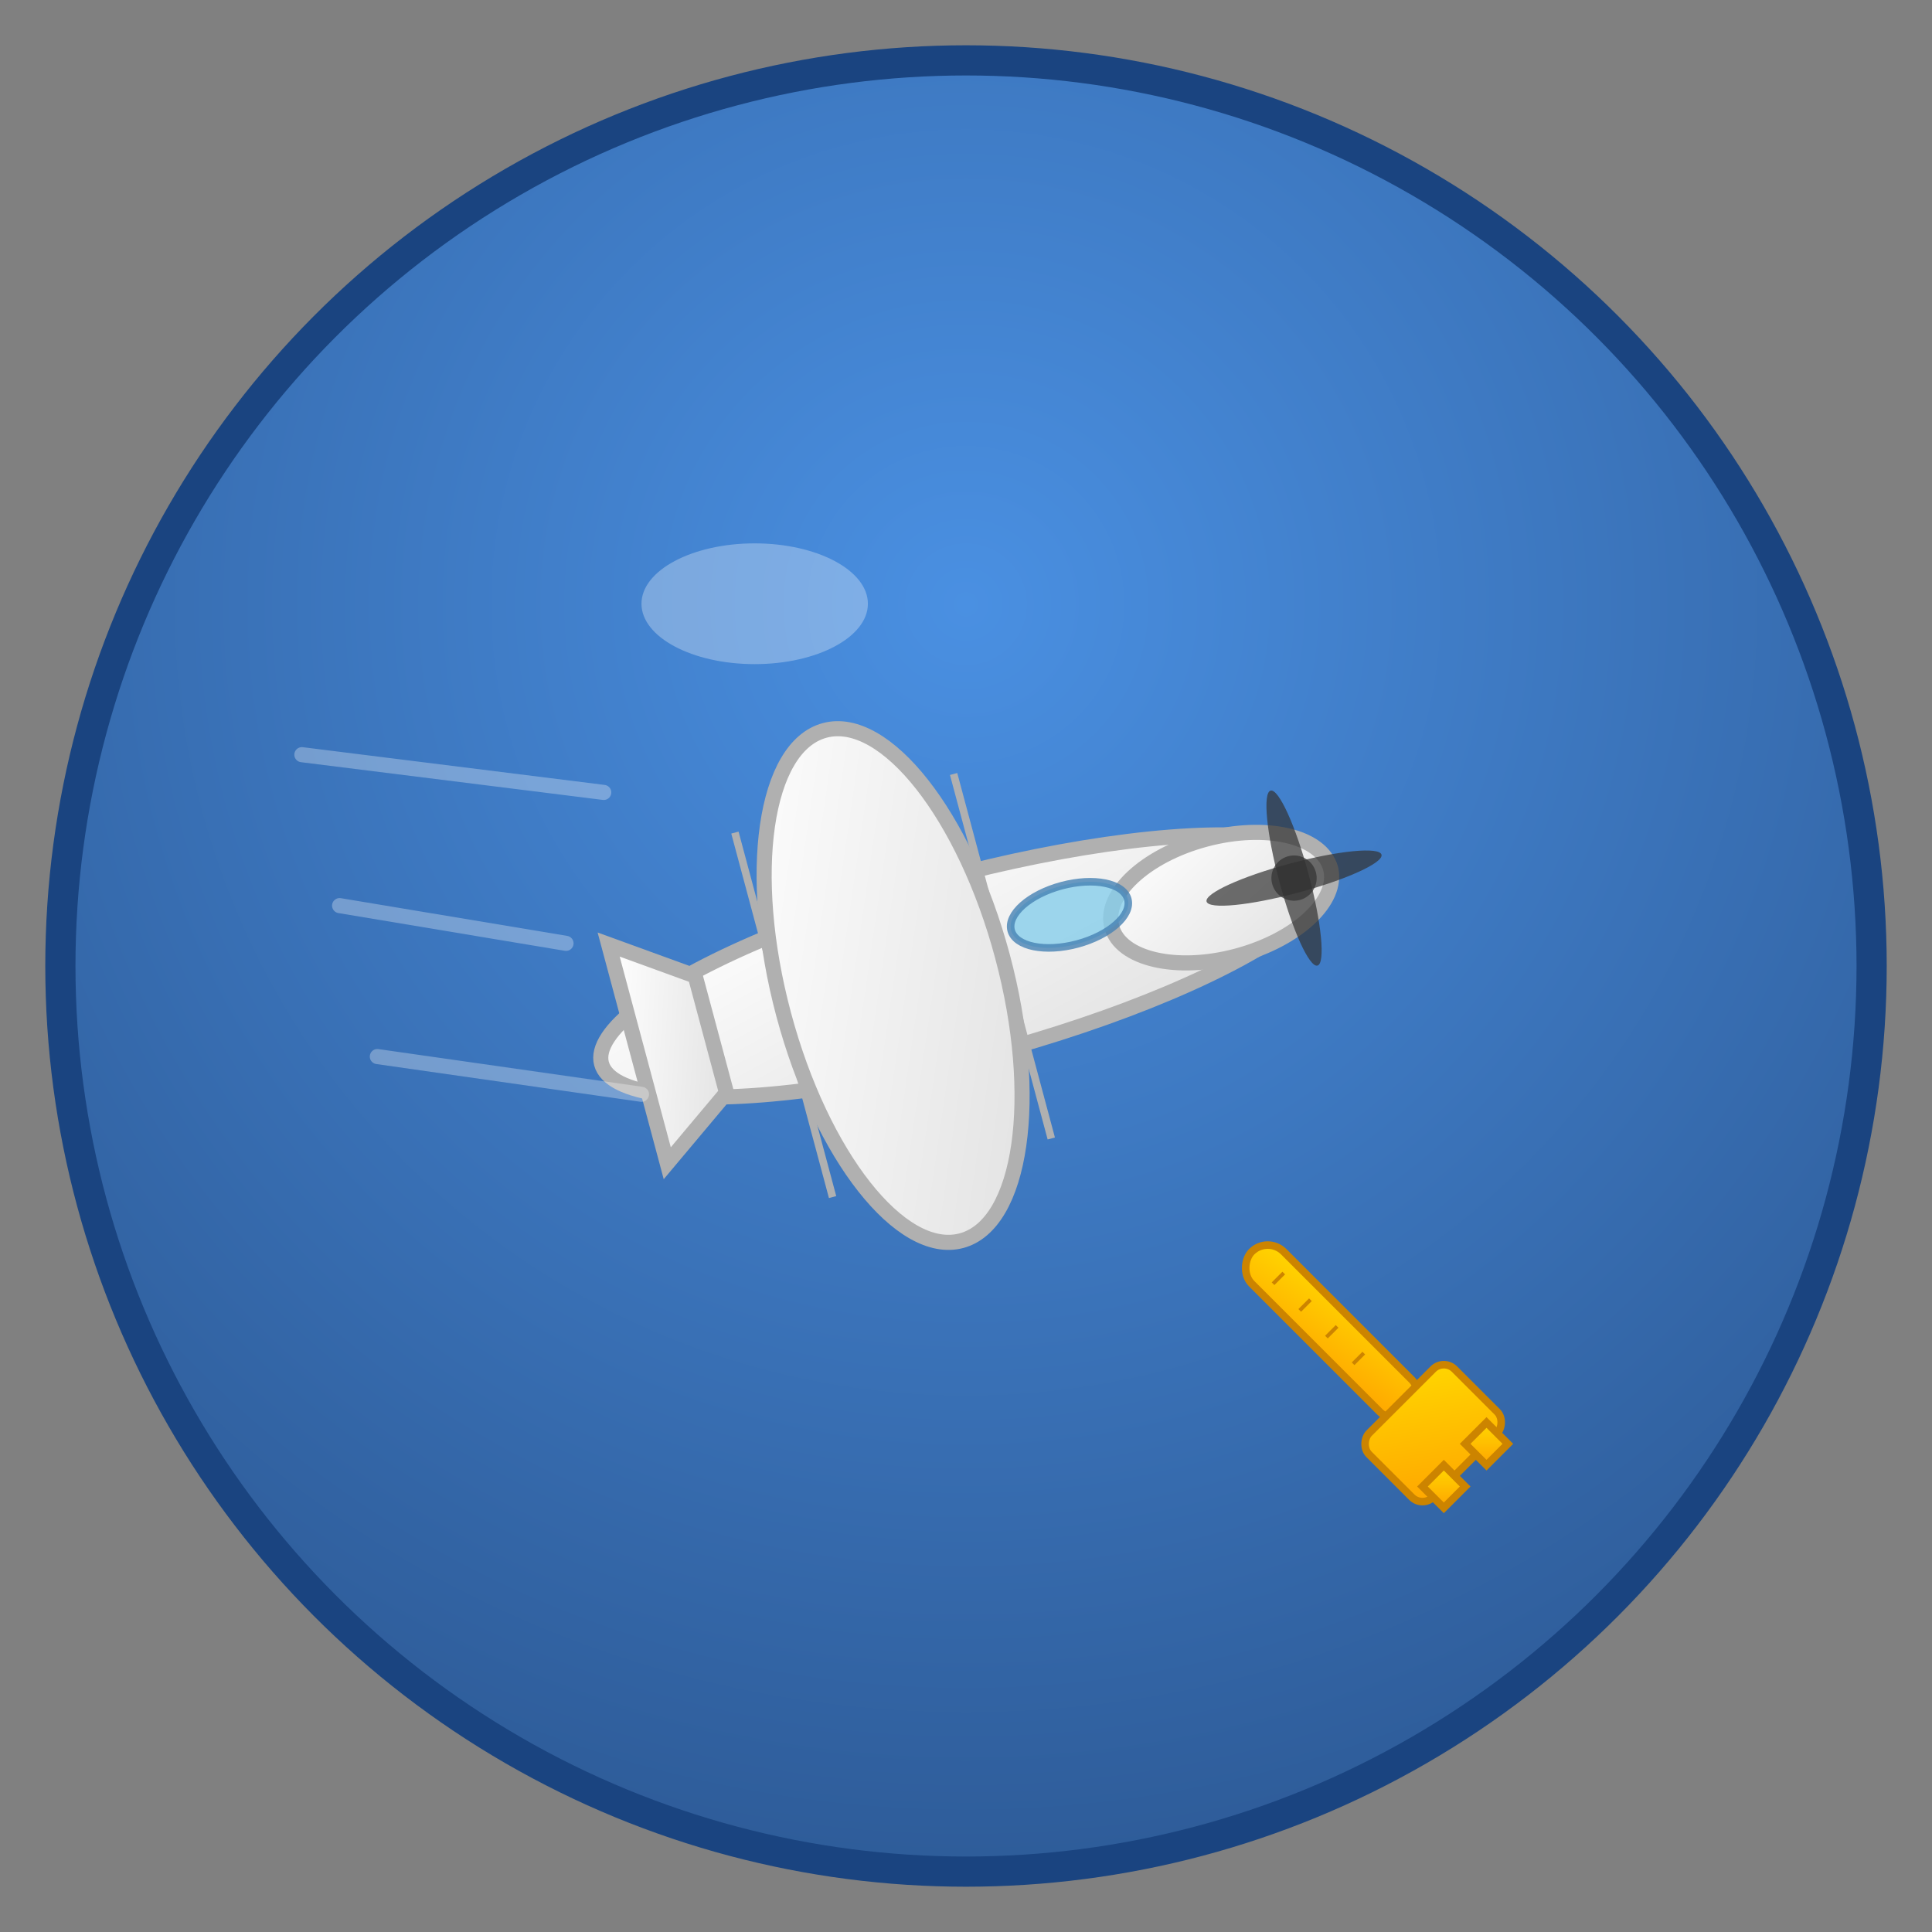<?xml version="1.0" encoding="UTF-8"?>
<svg width="256" height="256" viewBox="0 0 256 256" xmlns="http://www.w3.org/2000/svg">
  <rect x="0" y="0" width="256" height="256" fill="#808080" stroke="none"/>
  <!-- Background circle with gradient -->
  <defs>
    <radialGradient id="bgGradient" cx="50%" cy="30%" r="70%">
      <stop offset="0%" style="stop-color:#4A90E2;stop-opacity:1" />
      <stop offset="100%" style="stop-color:#2E5C99;stop-opacity:1" />
    </radialGradient>
    <linearGradient id="planeGradient" x1="0%" y1="0%" x2="100%" y2="100%">
      <stop offset="0%" style="stop-color:#FFFFFF;stop-opacity:1" />
      <stop offset="100%" style="stop-color:#E0E0E0;stop-opacity:1" />
    </linearGradient>
    <linearGradient id="wrenchGradient" x1="0%" y1="0%" x2="100%" y2="100%">
      <stop offset="0%" style="stop-color:#FFD700;stop-opacity:1" />
      <stop offset="100%" style="stop-color:#FFA500;stop-opacity:1" />
    </linearGradient>
  </defs>
  
  <!-- Background circle -->
  <circle cx="128" cy="128" r="120" fill="url(#bgGradient)" stroke="#1A4480" stroke-width="4"/>
  
  <!-- Airplane body -->
  <g transform="translate(128,128) rotate(-15)">
    <!-- Fuselage -->
    <ellipse cx="0" cy="0" rx="50" ry="12" fill="url(#planeGradient)" stroke="#B0B0B0" stroke-width="2"/>
    
    <!-- Wings -->
    <ellipse cx="-10" cy="0" rx="15" ry="35" fill="url(#planeGradient)" stroke="#B0B0B0" stroke-width="2"/>
    
    <!-- Tail -->
    <polygon points="-35,-8 -45,-15 -45,-5 -45,5 -45,15 -35,8" fill="url(#planeGradient)" stroke="#B0B0B0" stroke-width="2"/>
    
    <!-- Nose -->
    <ellipse cx="35" cy="0" rx="15" ry="8" fill="url(#planeGradient)" stroke="#B0B0B0" stroke-width="2"/>
    
    <!-- Propeller -->
    <g transform="translate(45,0)">
      <circle cx="0" cy="0" r="3" fill="#666666"/>
      <ellipse cx="0" cy="0" rx="2" ry="12" fill="#333333" opacity="0.7"/>
      <ellipse cx="0" cy="0" rx="12" ry="2" fill="#333333" opacity="0.7"/>
    </g>
    
    <!-- Wing details -->
    <line x1="-25" y1="-25" x2="-25" y2="25" stroke="#B0B0B0" stroke-width="1"/>
    <line x1="5" y1="-25" x2="5" y2="25" stroke="#B0B0B0" stroke-width="1"/>
    
    <!-- Window -->
    <ellipse cx="15" cy="-3" rx="8" ry="4" fill="#87CEEB" stroke="#4682B4" stroke-width="1" opacity="0.8"/>
  </g>
  
  <!-- Wrench -->
  <g transform="translate(180,180) rotate(45)">
    <!-- Wrench handle -->
    <rect x="-20" y="-3" width="30" height="6" rx="3" fill="url(#wrenchGradient)" stroke="#CC8400" stroke-width="1"/>
    
    <!-- Wrench head -->
    <rect x="8" y="-8" width="12" height="16" rx="2" fill="url(#wrenchGradient)" stroke="#CC8400" stroke-width="1"/>
    
    <!-- Wrench jaws -->
    <rect x="18" y="-6" width="4" height="4" fill="url(#wrenchGradient)" stroke="#CC8400" stroke-width="1"/>
    <rect x="18" y="2" width="4" height="4" fill="url(#wrenchGradient)" stroke="#CC8400" stroke-width="1"/>
    
    <!-- Wrench opening -->
    <rect x="20" y="-2" width="2" height="4" fill="none"/>
    
    <!-- Handle grip lines -->
    <line x1="-15" y1="-1" x2="-15" y2="1" stroke="#CC8400" stroke-width="0.5"/>
    <line x1="-10" y1="-1" x2="-10" y2="1" stroke="#CC8400" stroke-width="0.5"/>
    <line x1="-5" y1="-1" x2="-5" y2="1" stroke="#CC8400" stroke-width="0.5"/>
    <line x1="0" y1="-1" x2="0" y2="1" stroke="#CC8400" stroke-width="0.5"/>
  </g>
  
  <!-- Motion lines behind plane for dynamic effect -->
  <g opacity="0.3">
    <line x1="40" y1="100" x2="80" y2="105" stroke="#FFFFFF" stroke-width="2" stroke-linecap="round"/>
    <line x1="45" y1="120" x2="75" y2="125" stroke="#FFFFFF" stroke-width="2" stroke-linecap="round"/>
    <line x1="50" y1="140" x2="85" y2="145" stroke="#FFFFFF" stroke-width="2" stroke-linecap="round"/>
  </g>
  
  <!-- Small highlights for 3D effect -->
  <ellipse cx="100" cy="80" rx="15" ry="8" fill="#FFFFFF" opacity="0.3"/>
</svg>

